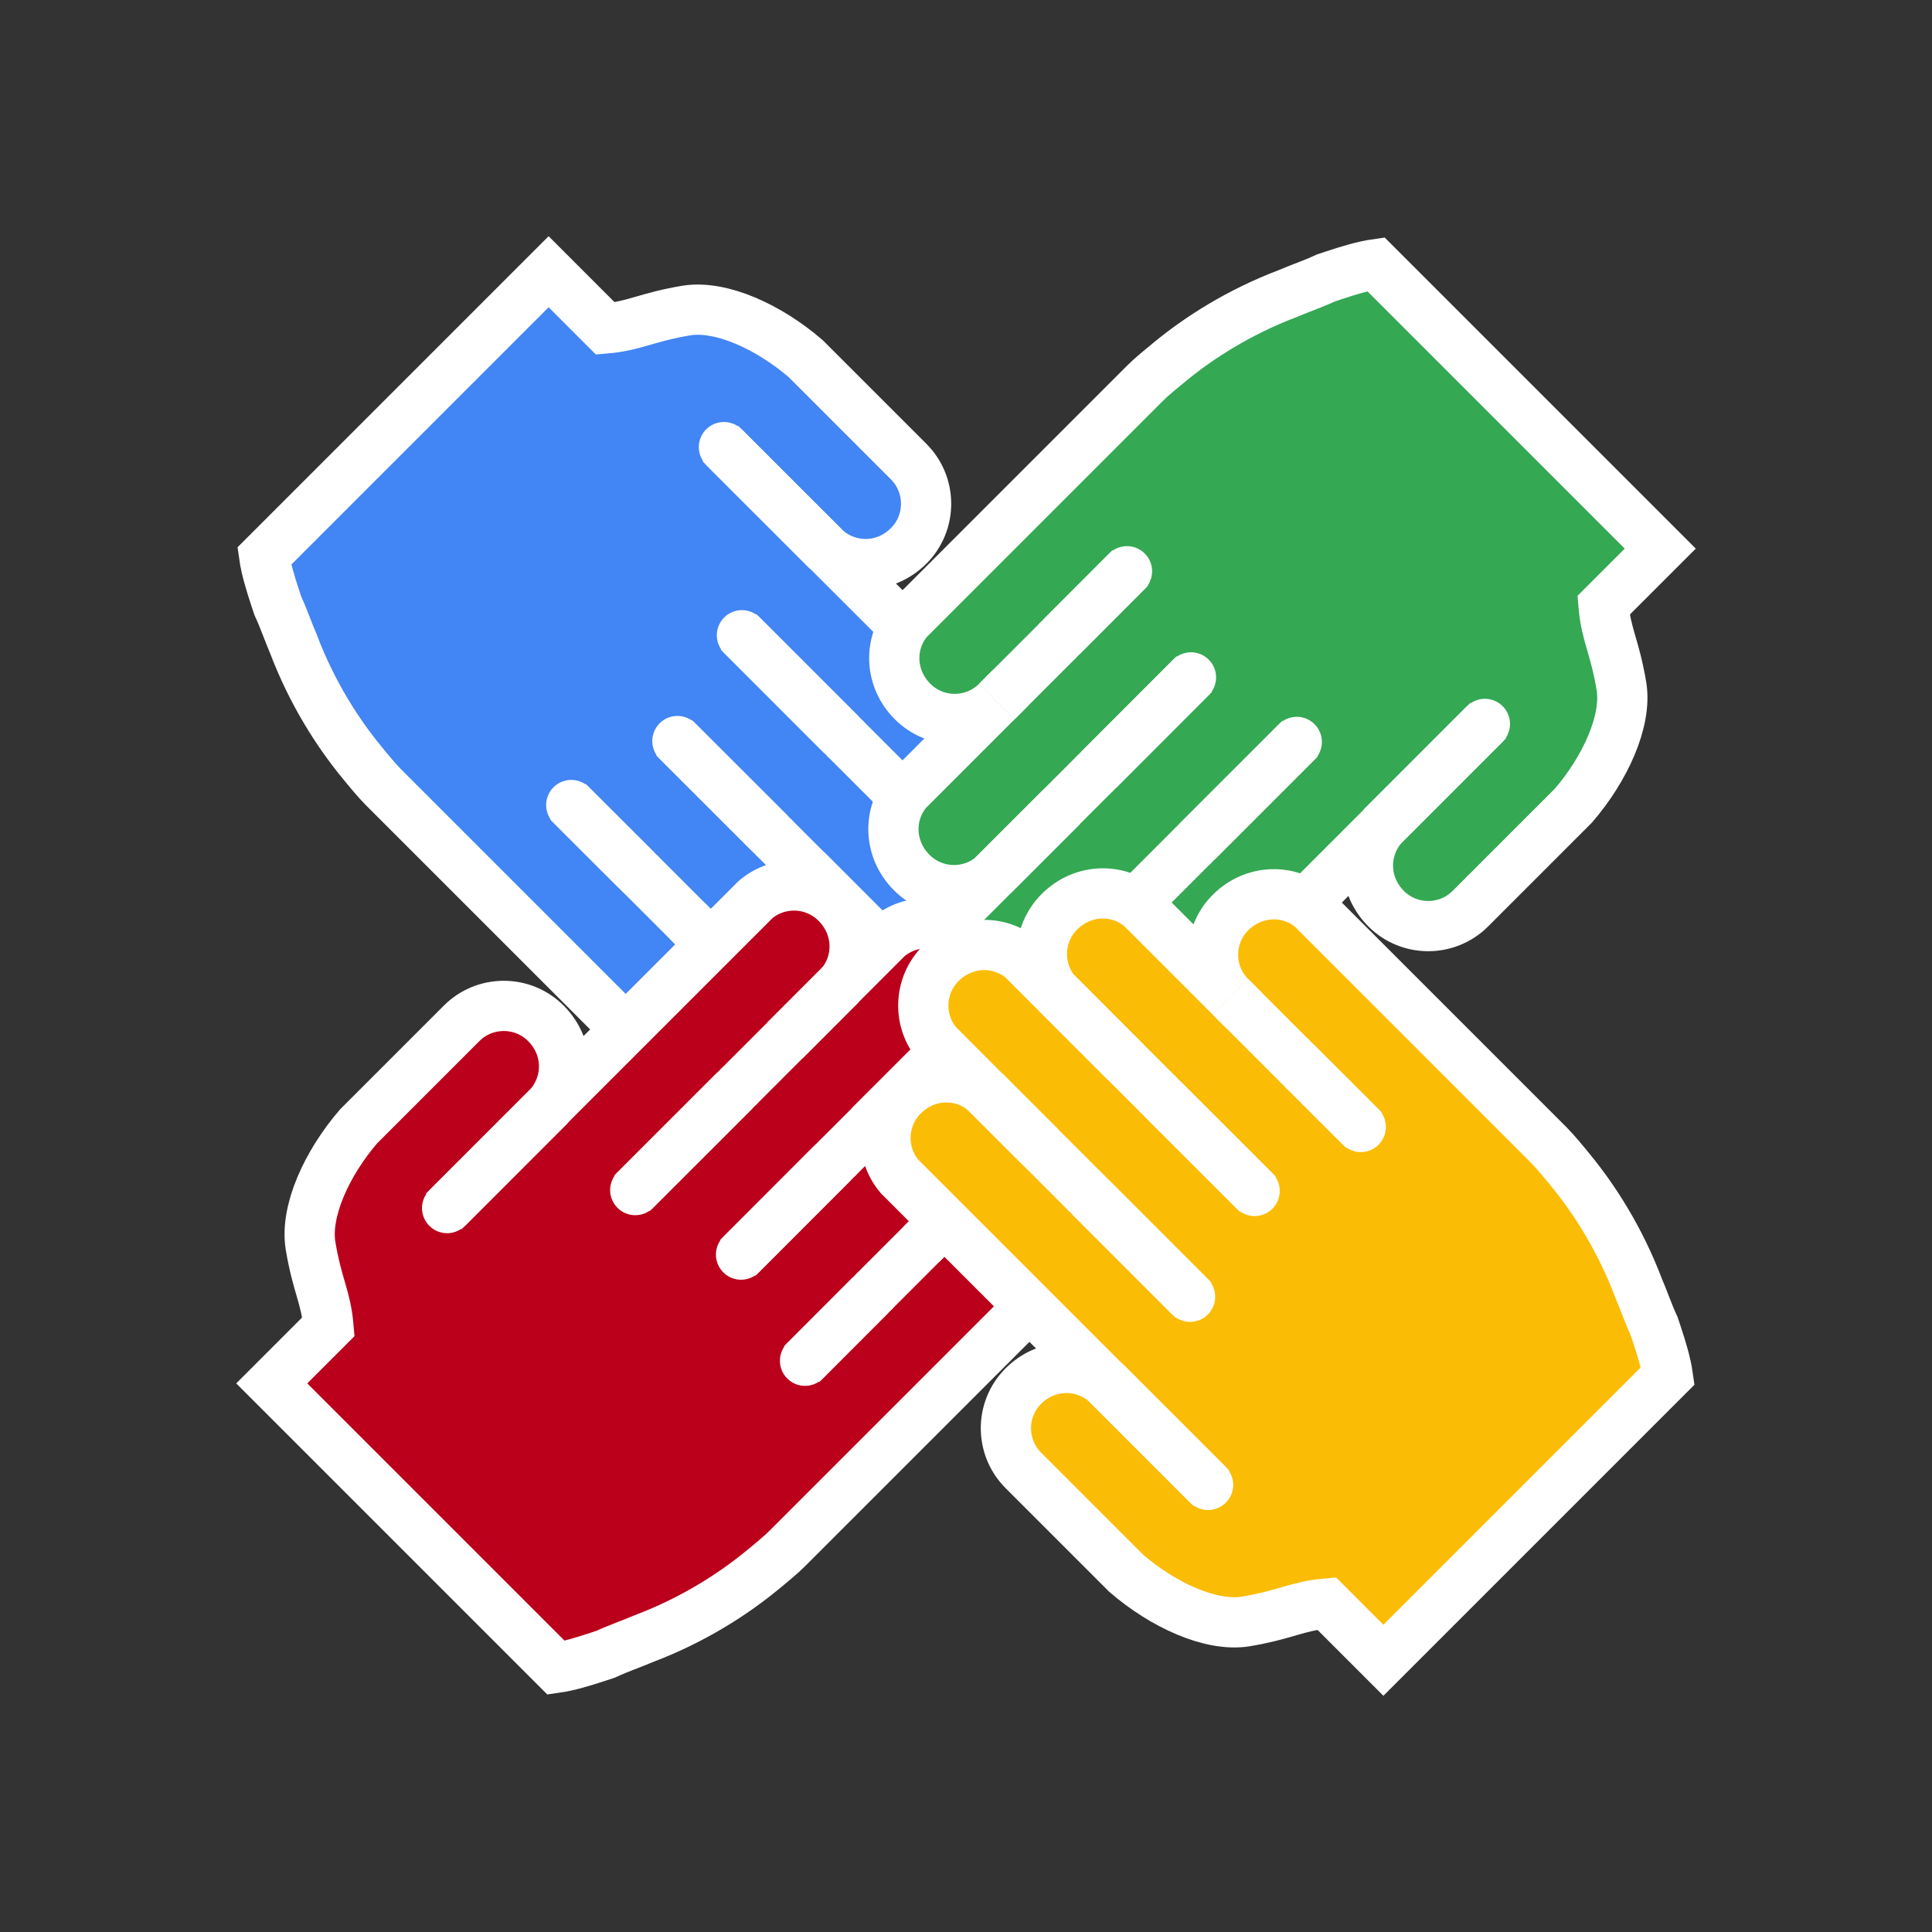 <?xml version="1.0" encoding="utf-8"?>
<!-- Generator: Adobe Illustrator 24.0.2, SVG Export Plug-In . SVG Version: 6.00 Build 0)  -->
<svg version="1.1" id="Layer_1" xmlns="http://www.w3.org/2000/svg" xmlns:xlink="http://www.w3.org/1999/xlink" x="0px" y="0px"
	 viewBox="0 0 500 500" style="enable-background:new 0 0 500 500;" xml:space="preserve">
<rect x="0" y="0" width="500" height="500" fill="#333333" stroke="none"/>
<style type="text/css">
	.st0{fill:none;}
	.st1{fill:none;stroke:#FFFFFF;stroke-width:13;stroke-miterlimit:10;}
	.st2{fill:#4285F4;stroke:#FFFFFF;stroke-width:13;stroke-miterlimit:10;}
	.st3{fill:#4285F4;stroke:#FFFFFF;stroke-width:13;stroke-linecap:round;stroke-miterlimit:10;}
	.st4{fill:none;stroke:#FFFFFF;stroke-width:13;stroke-linecap:round;stroke-miterlimit:10;}
	.st5{fill:#34A853;stroke:#FFFFFF;stroke-width:13;stroke-miterlimit:10;}
	.st6{fill:#34A853;stroke:#FFFFFF;stroke-width:13;stroke-linecap:round;stroke-miterlimit:10;}
	.st7{fill:#BB001B;stroke:#FFFFFF;stroke-width:13;stroke-miterlimit:10;}
	.st8{fill:#BB001B;stroke:#FFFFFF;stroke-width:13;stroke-linecap:round;stroke-miterlimit:10;}
	.st9{fill:#FBBC05;stroke:#FFFFFF;stroke-width:13;stroke-miterlimit:10;}
	.st10{fill:#FBBC05;stroke:#FFFFFF;stroke-width:13;stroke-linecap:round;stroke-miterlimit:10;}
</style>
<rect y="0" class="st0" width="500" height="500"/>
<g>
	<line class="st1" x1="186.48" y1="114.84" x2="213.05" y2="141.41"/>
	<line class="st1" x1="213.15" y1="141.5" x2="213.81" y2="142.17"/>
	<line class="st1" x1="217.82" y1="190.21" x2="244.38" y2="216.77"/>
	<line class="st1" x1="244.28" y1="216.67" x2="245.17" y2="217.56"/>
	<polyline class="st2" points="245.17,217.56 244.28,216.67 230.71,203.11 229.82,202.22 	"/>
	<polyline class="st2" points="226.71,243.14 225.82,242.25 208.7,225.12 207.81,224.23 	"/>
	<line class="st1" x1="199.2" y1="215.64" x2="225.75" y2="242.22"/>
	<polyline class="st2" points="181.57,242.03 178.01,238.47 177.12,237.58 	"/>
	<line class="st1" x1="225.82" y1="242.25" x2="226.71" y2="243.14"/>
	<polyline class="st2" points="181.57,242.03 178.01,238.47 177.12,237.58 165.55,226.01 164.66,225.12 	"/>
	<path class="st2" d="M160.44,264.93l-61.16-61.16c-1.78-1.78-3.78-4.23-5.78-6.67c-6.01-7.34-12.68-17.57-17.57-30.47
		c-1.34-3.11-2.45-6.45-4-9.79c-0.22-0.67-0.45-1.34-0.67-2c-1.33-4.01-2.45-7.79-2.89-10.9l73.61-73.61l14.68,14.68
		c7.78-0.67,10.45-2.89,21.13-4.67c8.9-1.34,21.13,4.23,30.69,12.45l26.69,26.69c6.01,6.01,6,15.79,0,21.79
		c-6.01,6.01-15.12,6.23-21.35,0.89l53.37,53.37c5.11,6.01,4.89,15.12-0.89,20.91c-6,6-15.12,6.23-21.13,1.11l12.23,12.23
		c5.12,6,4.89,15.12-0.89,20.9c-6,6-15.12,6.23-21.13,1.11l-8.67-8.67c5.12,6,4.89,15.12-0.89,20.9
		c-6.01,6.01-15.12,6.23-21.13,1.11L181.56,242c6.01,6.01,6.01,15.79,0,21.8C175.56,269.83,166.44,270.05,160.44,264.93z"/>
	<polyline class="st2" points="186.46,114.82 187.35,115.71 213.15,141.5 213.81,142.17 	"/>
	<line class="st1" x1="217.82" y1="190.21" x2="191.14" y2="163.53"/>
	<line class="st1" x1="199.2" y1="215.64" x2="174.44" y2="190.91"/>
	<line class="st1" x1="164.73" y1="225.21" x2="146.97" y2="207.48"/>
	<line class="st1" x1="187.35" y1="115.71" x2="213.91" y2="142.27"/>
	<path class="st2" d="M213.91,142.27"/>
	<path class="st2" d="M235.93,120.26"/>
	<line class="st1" x1="218.68" y1="191.08" x2="245.25" y2="217.64"/>
	<path class="st2" d="M245.25,217.64"/>
	<path class="st2" d="M267.26,195.62"/>
	<polyline class="st2" points="245.17,217.56 244.28,216.67 230.71,203.11 	"/>
	<polyline class="st2" points="226.71,243.14 225.82,242.25 208.7,225.12 	"/>
	<path class="st2" d="M235.34,251.76"/>
	<path class="st2" d="M257.35,229.75"/>
	<line class="st1" x1="200.06" y1="216.51" x2="226.61" y2="243.08"/>
	<line class="st1" x1="178.01" y1="238.47" x2="181.57" y2="242.03"/>
	<path class="st2" d="M204.59,265.09"/>
	<path class="st2" d="M226.61,243.08"/>
	<polyline class="st2" points="181.57,242.03 178.01,238.47 177.12,237.58 165.55,226.01 	"/>
	<polyline class="st3" points="187.35,115.71 213.15,141.5 213.81,142.17 	"/>
	<line class="st4" x1="218.68" y1="191.08" x2="192.01" y2="164.4"/>
	<line class="st4" x1="200.06" y1="216.51" x2="175.31" y2="191.78"/>
	<line class="st4" x1="165.6" y1="226.08" x2="147.84" y2="208.34"/>
	<path class="st2" d="M68.26,144.01"/>
	<path class="st2" d="M141.95,70.31"/>
</g>
<g>
	<line class="st1" x1="385.16" y1="186.48" x2="358.59" y2="213.05"/>
	<line class="st1" x1="358.5" y1="213.15" x2="357.83" y2="213.81"/>
	<line class="st1" x1="309.79" y1="217.82" x2="283.23" y2="244.38"/>
	<line class="st1" x1="283.33" y1="244.28" x2="282.44" y2="245.17"/>
	<polyline class="st5" points="282.44,245.17 283.33,244.28 296.89,230.71 297.78,229.82 	"/>
	<polyline class="st5" points="256.86,226.71 257.75,225.82 274.88,208.7 275.77,207.81 	"/>
	<line class="st1" x1="284.36" y1="199.2" x2="257.78" y2="225.75"/>
	<polyline class="st5" points="257.97,181.57 261.53,178.01 262.42,177.12 	"/>
	<line class="st1" x1="257.75" y1="225.82" x2="256.86" y2="226.71"/>
	<polyline class="st5" points="257.97,181.57 261.53,178.01 262.42,177.12 273.99,165.55 274.88,164.66 	"/>
	<path class="st5" d="M235.07,160.44l61.16-61.16c1.78-1.78,4.23-3.78,6.67-5.78c7.34-6.01,17.57-12.68,30.47-17.57
		c3.11-1.34,6.45-2.45,9.79-4c0.67-0.22,1.34-0.45,2-0.67c4.01-1.33,7.79-2.45,10.9-2.89l73.61,73.61l-14.68,14.68
		c0.67,7.78,2.89,10.45,4.67,21.13c1.34,8.9-4.23,21.13-12.45,30.69l-26.69,26.69c-6.01,6.01-15.79,6-21.79,0
		c-6.01-6.01-6.23-15.12-0.89-21.35l-53.37,53.37c-6.01,5.11-15.12,4.89-20.91-0.89c-6-6-6.23-15.12-1.11-21.13L270.2,257.4
		c-6,5.12-15.12,4.89-20.9-0.89c-6-6-6.23-15.12-1.11-21.13l8.67-8.67c-6,5.12-15.12,4.89-20.9-0.89
		c-6.01-6.01-6.23-15.12-1.11-21.13l23.13-23.13c-6.01,6.01-15.79,6.01-21.8,0C230.17,175.56,229.95,166.44,235.07,160.44z"/>
	<polyline class="st5" points="385.18,186.46 384.29,187.35 358.5,213.15 357.83,213.81 	"/>
	<line class="st1" x1="309.79" y1="217.82" x2="336.47" y2="191.14"/>
	<line class="st1" x1="284.36" y1="199.2" x2="309.09" y2="174.44"/>
	<line class="st1" x1="274.79" y1="164.73" x2="292.52" y2="146.97"/>
	<line class="st1" x1="384.29" y1="187.35" x2="357.73" y2="213.91"/>
	<path class="st5" d="M357.73,213.91"/>
	<path class="st5" d="M379.74,235.93"/>
	<line class="st1" x1="308.92" y1="218.68" x2="282.36" y2="245.25"/>
	<path class="st5" d="M282.36,245.25"/>
	<path class="st5" d="M304.38,267.26"/>
	<polyline class="st5" points="282.44,245.17 283.33,244.28 296.89,230.71 	"/>
	<polyline class="st5" points="256.86,226.71 257.75,225.82 274.88,208.7 	"/>
	<path class="st5" d="M248.24,235.34"/>
	<path class="st5" d="M270.25,257.35"/>
	<line class="st1" x1="283.49" y1="200.06" x2="256.92" y2="226.61"/>
	<line class="st1" x1="261.53" y1="178.01" x2="257.97" y2="181.57"/>
	<path class="st5" d="M234.91,204.59"/>
	<path class="st5" d="M256.92,226.61"/>
	<polyline class="st5" points="257.97,181.57 261.53,178.01 262.42,177.12 273.99,165.55 	"/>
	<polyline class="st6" points="384.29,187.35 358.5,213.15 357.83,213.81 	"/>
	<line class="st4" x1="308.92" y1="218.68" x2="335.6" y2="192.01"/>
	<line class="st4" x1="283.49" y1="200.06" x2="308.22" y2="175.31"/>
	<line class="st4" x1="273.92" y1="165.6" x2="291.66" y2="147.84"/>
	<path class="st5" d="M355.99,68.26"/>
	<path class="st5" d="M429.69,141.95"/>
</g>
<g>
	<line class="st1" x1="114.84" y1="313.52" x2="141.41" y2="286.95"/>
	<line class="st1" x1="141.5" y1="286.85" x2="142.17" y2="286.19"/>
	<line class="st1" x1="190.21" y1="282.18" x2="216.77" y2="255.62"/>
	<line class="st1" x1="216.67" y1="255.72" x2="217.56" y2="254.83"/>
	<polyline class="st7" points="217.56,254.83 216.67,255.72 203.11,269.29 202.22,270.18 	"/>
	<polyline class="st7" points="243.14,273.29 242.25,274.18 225.12,291.3 224.23,292.19 	"/>
	<line class="st1" x1="215.64" y1="300.8" x2="242.22" y2="274.25"/>
	<polyline class="st7" points="242.03,318.43 238.47,321.99 237.58,322.88 	"/>
	<line class="st1" x1="242.25" y1="274.18" x2="243.14" y2="273.29"/>
	<polyline class="st7" points="242.03,318.43 238.47,321.99 237.58,322.88 226.01,334.45 225.12,335.34 	"/>
	<path class="st7" d="M264.93,339.56l-61.16,61.16c-1.78,1.78-4.23,3.78-6.67,5.78c-7.34,6.01-17.57,12.68-30.47,17.57
		c-3.11,1.34-6.45,2.45-9.79,4c-0.67,0.22-1.34,0.45-2,0.67c-4.01,1.33-7.79,2.45-10.9,2.89l-73.61-73.61l14.68-14.68
		c-0.67-7.78-2.89-10.45-4.67-21.13c-1.34-8.9,4.23-21.13,12.45-30.69l26.69-26.69c6.01-6.01,15.79-6,21.79,0
		c6.01,6.01,6.23,15.12,0.89,21.35l53.37-53.37c6.01-5.11,15.12-4.89,20.91,0.89c6,6,6.23,15.12,1.11,21.13l12.23-12.23
		c6-5.12,15.12-4.89,20.9,0.89c6,6,6.23,15.12,1.11,21.13l-8.67,8.67c6-5.12,15.12-4.89,20.9,0.89c6.01,6.01,6.23,15.12,1.11,21.13
		L242,318.44c6.01-6.01,15.79-6.01,21.8,0S270.05,333.56,264.93,339.56z"/>
	<polyline class="st7" points="114.82,313.54 115.71,312.65 141.5,286.85 142.17,286.19 	"/>
	<line class="st1" x1="190.21" y1="282.18" x2="163.53" y2="308.86"/>
	<line class="st1" x1="215.64" y1="300.8" x2="190.91" y2="325.56"/>
	<line class="st1" x1="225.21" y1="335.27" x2="207.48" y2="353.03"/>
	<line class="st1" x1="115.71" y1="312.65" x2="142.27" y2="286.09"/>
	<path class="st7" d="M142.27,286.09"/>
	<path class="st7" d="M120.26,264.07"/>
	<line class="st1" x1="191.08" y1="281.32" x2="217.64" y2="254.75"/>
	<path class="st7" d="M217.64,254.75"/>
	<path class="st7" d="M195.62,232.74"/>
	<polyline class="st7" points="217.56,254.83 216.67,255.72 203.11,269.29 	"/>
	<polyline class="st7" points="243.14,273.29 242.25,274.18 225.12,291.3 	"/>
	<path class="st7" d="M251.76,264.66"/>
	<path class="st7" d="M229.75,242.65"/>
	<line class="st1" x1="216.51" y1="299.94" x2="243.08" y2="273.39"/>
	<line class="st1" x1="238.47" y1="321.99" x2="242.03" y2="318.43"/>
	<path class="st7" d="M265.09,295.41"/>
	<path class="st7" d="M243.08,273.39"/>
	<polyline class="st7" points="242.03,318.43 238.47,321.99 237.58,322.88 226.01,334.45 	"/>
	<polyline class="st8" points="115.71,312.65 141.5,286.85 142.17,286.19 	"/>
	<line class="st4" x1="191.08" y1="281.32" x2="164.4" y2="307.99"/>
	<line class="st4" x1="216.51" y1="299.94" x2="191.78" y2="324.69"/>
	<line class="st4" x1="226.08" y1="334.4" x2="208.34" y2="352.16"/>
	<path class="st7" d="M144.01,431.74"/>
	<path class="st7" d="M70.31,358.05"/>
</g>
<g>
	<line class="st1" x1="313.52" y1="385.16" x2="286.95" y2="358.59"/>
	<line class="st1" x1="286.85" y1="358.5" x2="286.19" y2="357.83"/>
	<line class="st1" x1="282.18" y1="309.79" x2="255.62" y2="283.23"/>
	<line class="st1" x1="255.72" y1="283.33" x2="254.83" y2="282.44"/>
	<polyline class="st9" points="254.83,282.44 255.72,283.33 269.29,296.89 270.18,297.78 	"/>
	<polyline class="st9" points="273.29,256.86 274.18,257.75 291.3,274.88 292.19,275.77 	"/>
	<line class="st1" x1="300.8" y1="284.36" x2="274.25" y2="257.78"/>
	<polyline class="st9" points="318.43,257.97 321.99,261.53 322.88,262.42 	"/>
	<line class="st1" x1="274.18" y1="257.75" x2="273.29" y2="256.86"/>
	<polyline class="st9" points="318.43,257.97 321.99,261.53 322.88,262.42 334.45,273.99 335.34,274.88 	"/>
	<path class="st9" d="M339.56,235.07l61.16,61.16c1.78,1.78,3.78,4.23,5.78,6.67c6.01,7.34,12.68,17.57,17.57,30.47
		c1.34,3.11,2.45,6.45,4,9.79c0.22,0.67,0.45,1.34,0.67,2c1.33,4.01,2.45,7.79,2.89,10.9l-73.61,73.61l-14.68-14.68
		c-7.78,0.67-10.45,2.89-21.13,4.67c-8.9,1.34-21.13-4.23-30.69-12.45l-26.69-26.69c-6.01-6.01-6-15.79,0-21.79
		c6.01-6.01,15.12-6.23,21.35-0.89l-53.37-53.37c-5.11-6.01-4.89-15.12,0.89-20.91c6-6,15.12-6.23,21.13-1.11L242.6,270.2
		c-5.12-6-4.89-15.12,0.89-20.9c6-6,15.12-6.23,21.13-1.11l8.67,8.67c-5.12-6-4.89-15.12,0.89-20.9c6.01-6.01,15.12-6.23,21.13-1.11
		l23.13,23.13c-6.01-6.01-6.01-15.79,0-21.8C324.44,230.17,333.56,229.95,339.56,235.07z"/>
	<polyline class="st9" points="313.54,385.18 312.65,384.29 286.85,358.5 286.19,357.83 	"/>
	<line class="st1" x1="282.18" y1="309.79" x2="308.86" y2="336.47"/>
	<line class="st1" x1="300.8" y1="284.36" x2="325.56" y2="309.09"/>
	<line class="st1" x1="335.27" y1="274.79" x2="353.03" y2="292.52"/>
	<line class="st1" x1="312.65" y1="384.29" x2="286.09" y2="357.73"/>
	<path class="st9" d="M286.09,357.73"/>
	<path class="st9" d="M264.07,379.74"/>
	<line class="st1" x1="281.32" y1="308.92" x2="254.75" y2="282.36"/>
	<path class="st9" d="M254.75,282.36"/>
	<path class="st9" d="M232.74,304.38"/>
	<polyline class="st9" points="254.83,282.44 255.72,283.33 269.29,296.89 	"/>
	<polyline class="st9" points="273.29,256.86 274.18,257.75 291.3,274.88 	"/>
	<path class="st9" d="M264.66,248.24"/>
	<path class="st9" d="M242.65,270.25"/>
	<line class="st1" x1="299.94" y1="283.49" x2="273.39" y2="256.92"/>
	<line class="st1" x1="321.99" y1="261.53" x2="318.43" y2="257.97"/>
	<path class="st9" d="M295.41,234.91"/>
	<path class="st9" d="M273.39,256.92"/>
	<polyline class="st9" points="318.43,257.97 321.99,261.53 322.88,262.42 334.45,273.99 	"/>
	<polyline class="st10" points="312.65,384.29 286.85,358.5 286.19,357.83 	"/>
	<line class="st4" x1="281.32" y1="308.92" x2="307.99" y2="335.6"/>
	<line class="st4" x1="299.94" y1="283.49" x2="324.69" y2="308.22"/>
	<line class="st4" x1="334.4" y1="273.92" x2="352.16" y2="291.66"/>
	<path class="st9" d="M431.74,355.99"/>
	<path class="st9" d="M358.05,429.69"/>
</g>
</svg>
